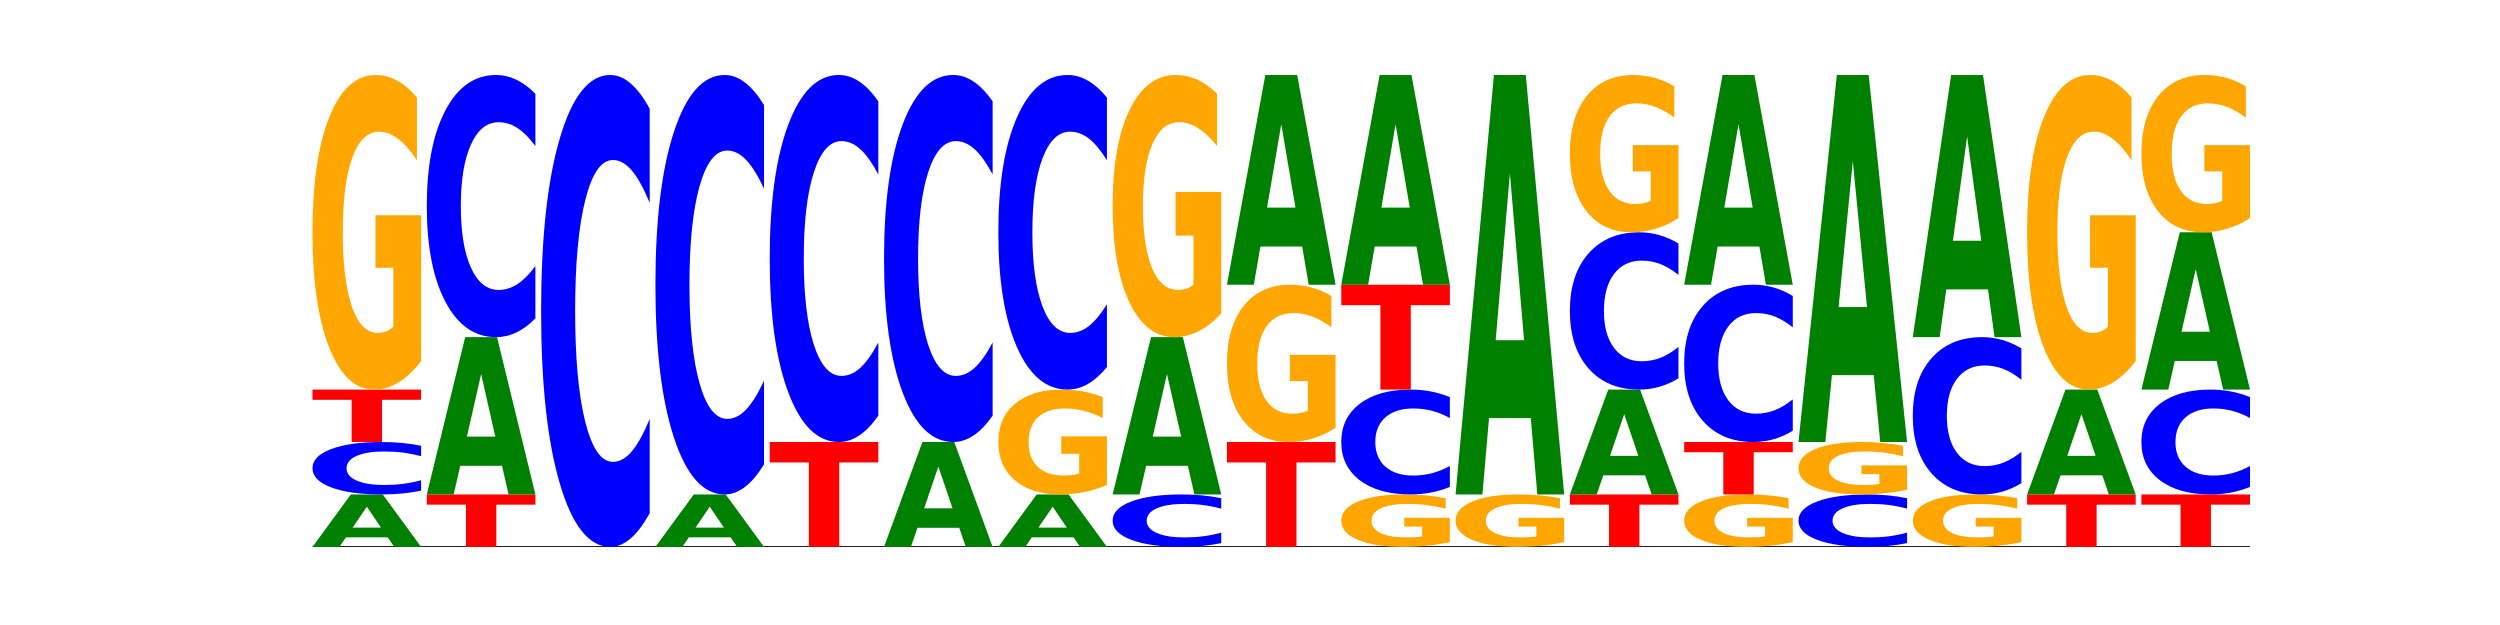 <?xml version="1.0" encoding="utf-8" standalone="no"?>
<!DOCTYPE svg PUBLIC "-//W3C//DTD SVG 1.1//EN"
  "http://www.w3.org/Graphics/SVG/1.1/DTD/svg11.dtd">
<!-- Created with matplotlib (https://matplotlib.org/) -->
<svg height="180pt" version="1.1" viewBox="0 0 720 180" width="720pt" xmlns="http://www.w3.org/2000/svg" xmlns:xlink="http://www.w3.org/1999/xlink">
 <defs>
  <style type="text/css">*{stroke-linecap:butt;stroke-linejoin:round;}</style>
 </defs>
 <g id="figure_1">
  <g id="patch_1">
   <path d="M 0 180 
L 720 180 
L 720 0 
L 0 0 
z
" style="fill:none;"/>
  </g>
  <g id="axes_1">
   <g id="line2d_1">
    <path clip-path="url(#p7087308dfe)" d="M 90 157.5 
L 648 157.5 
" style="fill:none;stroke:#000000;stroke-linecap:square;stroke-width:0.5;"/>
   </g>
   <g id="patch_2">
    <path clip-path="url(#p7087308dfe)" d="M 111.664 154.749 
L 99.636 154.749 
L 97.737 157.5 
L 90 157.5 
L 101.049 142.4 
L 110.225 142.4 
L 121.274 157.5 
L 113.544 157.5 
z
M 101.554 151.947 
L 109.726 151.947 
L 105.647 145.94 
z
" style="fill:#008000;"/>
   </g>
   <g id="patch_3">
    <path clip-path="url(#p7087308dfe)" d="M 121.274 141.318 
Q 118.658 141.854 115.829 142.126 
Q 113.001 142.4 109.92 142.4 
Q 100.732 142.4 95.366 140.366 
Q 90 138.333 90 134.855 
Q 90 131.364 95.366 129.334 
Q 100.732 127.3 109.92 127.3 
Q 113.001 127.3 115.829 127.574 
Q 118.658 127.846 121.274 128.382 
L 121.274 131.392 
Q 118.635 130.681 116.074 130.351 
Q 113.513 130.02 110.684 130.02 
Q 105.61 130.02 102.702 131.308 
Q 99.802 132.593 99.802 134.855 
Q 99.802 137.107 102.702 138.395 
Q 105.61 139.68 110.684 139.68 
Q 113.513 139.68 116.074 139.349 
Q 118.635 139.016 121.274 138.305 
z
" style="fill:#0000ff;"/>
   </g>
   <g id="patch_4">
    <path clip-path="url(#p7087308dfe)" d="M 90 112.2 
L 121.274 112.2 
L 121.274 115.145 
L 110.023 115.145 
L 110.023 127.3 
L 101.273 127.3 
L 101.273 115.145 
L 90 115.145 
z
" style="fill:#ff0000;"/>
   </g>
   <g id="patch_5">
    <path clip-path="url(#p7087308dfe)" d="M 121.274 104.003 
Q 118.12 108.101 114.728 110.16 
Q 111.336 112.2 107.719 112.2 
Q 99.546 112.2 94.773 99.998 
Q 90 87.795 90 66.928 
Q 90 45.817 94.857 33.709 
Q 99.722 21.6 108.181 21.6 
Q 111.441 21.6 114.427 23.247 
Q 117.419 24.875 120.069 28.094 
L 120.069 46.154 
Q 117.335 42.018 114.63 39.978 
Q 111.924 37.92 109.205 37.92 
Q 104.172 37.92 101.446 45.443 
Q 98.719 52.948 98.719 66.928 
Q 98.719 80.777 101.348 88.338 
Q 103.976 95.88 108.812 95.88 
Q 110.13 95.88 111.258 95.45 
Q 112.387 95.001 113.284 94.065 
L 113.284 77.109 
L 108.132 77.109 
L 108.132 62.006 
L 121.274 62.006 
z
" style="fill:#ffa600;"/>
   </g>
   <g id="patch_6">
    <path clip-path="url(#p7087308dfe)" d="M 122.92 142.4 
L 154.195 142.4 
L 154.195 145.345 
L 142.943 145.345 
L 142.943 157.5 
L 134.194 157.5 
L 134.194 145.345 
L 122.92 145.345 
z
" style="fill:#ff0000;"/>
   </g>
   <g id="patch_7">
    <path clip-path="url(#p7087308dfe)" d="M 144.584 134.148 
L 132.557 134.148 
L 130.657 142.4 
L 122.92 142.4 
L 133.97 97.1 
L 143.145 97.1 
L 154.195 142.4 
L 146.464 142.4 
z
M 134.475 125.74 
L 142.647 125.74 
L 138.567 107.721 
z
" style="fill:#008000;"/>
   </g>
   <g id="patch_8">
    <path clip-path="url(#p7087308dfe)" d="M 154.195 91.688 
Q 151.579 94.371 148.75 95.728 
Q 145.921 97.1 142.84 97.1 
Q 133.652 97.1 128.286 86.931 
Q 122.92 76.763 122.92 59.373 
Q 122.92 41.922 128.286 31.769 
Q 133.652 21.6 142.84 21.6 
Q 145.921 21.6 148.75 22.972 
Q 151.579 24.329 154.195 27.012 
L 154.195 42.062 
Q 151.555 38.506 148.994 36.853 
Q 146.433 35.2 143.604 35.2 
Q 138.53 35.2 135.622 41.641 
Q 132.723 48.066 132.723 59.373 
Q 132.723 70.634 135.622 77.075 
Q 138.53 83.5 143.604 83.5 
Q 146.433 83.5 148.994 81.847 
Q 151.555 80.178 154.195 76.623 
z
" style="fill:#0000ff;"/>
   </g>
   <g id="patch_9">
    <path clip-path="url(#p7087308dfe)" d="M 187.115 147.759 
Q 184.499 152.587 181.67 155.03 
Q 178.841 157.5 175.76 157.5 
Q 166.573 157.5 161.207 139.197 
Q 155.841 120.893 155.841 89.592 
Q 155.841 58.179 161.207 39.903 
Q 166.573 21.6 175.76 21.6 
Q 178.841 21.6 181.67 24.07 
Q 184.499 26.513 187.115 31.341 
L 187.115 58.431 
Q 184.475 52.031 181.914 49.055 
Q 179.354 46.079 176.525 46.079 
Q 171.45 46.079 168.543 57.673 
Q 165.643 69.239 165.643 89.592 
Q 165.643 109.861 168.543 121.455 
Q 171.45 133.021 176.525 133.021 
Q 179.354 133.021 181.914 130.045 
Q 184.475 127.041 187.115 120.641 
z
" style="fill:#0000ff;"/>
   </g>
   <g id="patch_10">
    <path clip-path="url(#p7087308dfe)" d="M 210.425 154.749 
L 198.397 154.749 
L 196.498 157.5 
L 188.761 157.5 
L 199.81 142.4 
L 208.986 142.4 
L 220.035 157.5 
L 212.305 157.5 
z
M 200.315 151.947 
L 208.487 151.947 
L 204.408 145.94 
z
" style="fill:#008000;"/>
   </g>
   <g id="patch_11">
    <path clip-path="url(#p7087308dfe)" d="M 220.035 133.741 
Q 217.419 138.033 214.591 140.204 
Q 211.762 142.4 208.681 142.4 
Q 199.493 142.4 194.127 126.13 
Q 188.761 109.861 188.761 82.037 
Q 188.761 54.114 194.127 37.87 
Q 199.493 21.6 208.681 21.6 
Q 211.762 21.6 214.591 23.796 
Q 217.419 25.967 220.035 30.259 
L 220.035 54.339 
Q 217.396 48.65 214.835 46.005 
Q 212.274 43.359 209.445 43.359 
Q 204.371 43.359 201.463 53.665 
Q 198.563 63.946 198.563 82.037 
Q 198.563 100.054 201.463 110.36 
Q 204.371 120.641 209.445 120.641 
Q 212.274 120.641 214.835 117.995 
Q 217.396 115.325 220.035 109.636 
z
" style="fill:#0000ff;"/>
   </g>
   <g id="patch_12">
    <path clip-path="url(#p7087308dfe)" d="M 221.681 127.3 
L 252.956 127.3 
L 252.956 133.19 
L 241.704 133.19 
L 241.704 157.5 
L 232.955 157.5 
L 232.955 133.19 
L 221.681 133.19 
z
" style="fill:#ff0000;"/>
   </g>
   <g id="patch_13">
    <path clip-path="url(#p7087308dfe)" d="M 252.956 119.723 
Q 250.34 123.479 247.511 125.379 
Q 244.682 127.3 241.601 127.3 
Q 232.414 127.3 227.047 113.064 
Q 221.681 98.828 221.681 74.483 
Q 221.681 50.05 227.047 35.836 
Q 232.414 21.6 241.601 21.6 
Q 244.682 21.6 247.511 23.521 
Q 250.34 25.421 252.956 29.177 
L 252.956 50.247 
Q 250.316 45.268 247.755 42.954 
Q 245.194 40.64 242.366 40.64 
Q 237.291 40.64 234.383 49.657 
Q 231.484 58.653 231.484 74.483 
Q 231.484 90.247 234.383 99.265 
Q 237.291 108.26 242.366 108.26 
Q 245.194 108.26 247.755 105.946 
Q 250.316 103.61 252.956 98.632 
z
" style="fill:#0000ff;"/>
   </g>
   <g id="patch_14">
    <path clip-path="url(#p7087308dfe)" d="M 276.266 151.999 
L 264.238 151.999 
L 262.339 157.5 
L 254.602 157.5 
L 265.651 127.3 
L 274.827 127.3 
L 285.876 157.5 
L 278.145 157.5 
z
M 266.156 146.393 
L 274.328 146.393 
L 270.249 134.381 
z
" style="fill:#008000;"/>
   </g>
   <g id="patch_15">
    <path clip-path="url(#p7087308dfe)" d="M 285.876 119.723 
Q 283.26 123.479 280.431 125.379 
Q 277.602 127.3 274.522 127.3 
Q 265.334 127.3 259.968 113.064 
Q 254.602 98.828 254.602 74.483 
Q 254.602 50.05 259.968 35.836 
Q 265.334 21.6 274.522 21.6 
Q 277.602 21.6 280.431 23.521 
Q 283.26 25.421 285.876 29.177 
L 285.876 50.247 
Q 283.236 45.268 280.676 42.954 
Q 278.115 40.64 275.286 40.64 
Q 270.211 40.64 267.304 49.657 
Q 264.404 58.653 264.404 74.483 
Q 264.404 90.247 267.304 99.265 
Q 270.211 108.26 275.286 108.26 
Q 278.115 108.26 280.676 105.946 
Q 283.236 103.61 285.876 98.632 
z
" style="fill:#0000ff;"/>
   </g>
   <g id="patch_16">
    <path clip-path="url(#p7087308dfe)" d="M 309.186 154.749 
L 297.158 154.749 
L 295.259 157.5 
L 287.522 157.5 
L 298.571 142.4 
L 307.747 142.4 
L 318.796 157.5 
L 311.066 157.5 
z
M 299.077 151.947 
L 307.248 151.947 
L 303.169 145.94 
z
" style="fill:#008000;"/>
   </g>
   <g id="patch_17">
    <path clip-path="url(#p7087308dfe)" d="M 318.796 139.668 
Q 315.642 141.034 312.25 141.72 
Q 308.858 142.4 305.241 142.4 
Q 297.068 142.4 292.295 138.333 
Q 287.522 134.265 287.522 127.309 
Q 287.522 120.272 292.379 116.236 
Q 297.244 112.2 305.704 112.2 
Q 308.963 112.2 311.949 112.749 
Q 314.941 113.292 317.591 114.365 
L 317.591 120.385 
Q 314.857 119.006 312.152 118.326 
Q 309.446 117.64 306.727 117.64 
Q 301.694 117.64 298.968 120.148 
Q 296.241 122.649 296.241 127.309 
Q 296.241 131.926 298.87 134.446 
Q 301.498 136.96 306.334 136.96 
Q 307.652 136.96 308.781 136.817 
Q 309.909 136.667 310.806 136.355 
L 310.806 130.703 
L 305.655 130.703 
L 305.655 125.669 
L 318.796 125.669 
z
" style="fill:#ffa600;"/>
   </g>
   <g id="patch_18">
    <path clip-path="url(#p7087308dfe)" d="M 318.796 105.706 
Q 316.18 108.925 313.352 110.553 
Q 310.523 112.2 307.442 112.2 
Q 298.254 112.2 292.888 99.998 
Q 287.522 87.795 287.522 66.928 
Q 287.522 45.986 292.888 33.802 
Q 298.254 21.6 307.442 21.6 
Q 310.523 21.6 313.352 23.247 
Q 316.18 24.875 318.796 28.094 
L 318.796 46.154 
Q 316.157 41.887 313.596 39.903 
Q 311.035 37.92 308.206 37.92 
Q 303.132 37.92 300.224 45.649 
Q 297.324 53.36 297.324 66.928 
Q 297.324 80.44 300.224 88.17 
Q 303.132 95.88 308.206 95.88 
Q 311.035 95.88 313.596 93.897 
Q 316.157 91.894 318.796 87.627 
z
" style="fill:#0000ff;"/>
   </g>
   <g id="patch_19">
    <path clip-path="url(#p7087308dfe)" d="M 351.717 156.418 
Q 349.101 156.954 346.272 157.226 
Q 343.443 157.5 340.362 157.5 
Q 331.175 157.5 325.809 155.466 
Q 320.442 153.433 320.442 149.955 
Q 320.442 146.464 325.809 144.434 
Q 331.175 142.4 340.362 142.4 
Q 343.443 142.4 346.272 142.674 
Q 349.101 142.946 351.717 143.482 
L 351.717 146.492 
Q 349.077 145.781 346.516 145.451 
Q 343.955 145.12 341.127 145.12 
Q 336.052 145.12 333.144 146.408 
Q 330.245 147.693 330.245 149.955 
Q 330.245 152.207 333.144 153.495 
Q 336.052 154.78 341.127 154.78 
Q 343.955 154.78 346.516 154.449 
Q 349.077 154.116 351.717 153.405 
z
" style="fill:#0000ff;"/>
   </g>
   <g id="patch_20">
    <path clip-path="url(#p7087308dfe)" d="M 342.106 134.148 
L 330.079 134.148 
L 328.18 142.4 
L 320.442 142.4 
L 331.492 97.1 
L 340.668 97.1 
L 351.717 142.4 
L 343.986 142.4 
z
M 331.997 125.74 
L 340.169 125.74 
L 336.089 107.721 
z
" style="fill:#008000;"/>
   </g>
   <g id="patch_21">
    <path clip-path="url(#p7087308dfe)" d="M 351.717 90.269 
Q 348.563 93.684 345.17 95.4 
Q 341.778 97.1 338.161 97.1 
Q 329.989 97.1 325.216 86.931 
Q 320.442 76.763 320.442 59.373 
Q 320.442 41.781 325.3 31.691 
Q 330.164 21.6 338.624 21.6 
Q 341.883 21.6 344.869 22.972 
Q 347.862 24.329 350.511 27.012 
L 350.511 42.062 
Q 347.778 38.615 345.072 36.915 
Q 342.367 35.2 339.647 35.2 
Q 334.615 35.2 331.888 41.469 
Q 329.162 47.723 329.162 59.373 
Q 329.162 70.914 331.79 77.215 
Q 334.419 83.5 339.255 83.5 
Q 340.572 83.5 341.701 83.142 
Q 342.829 82.767 343.727 81.988 
L 343.727 67.858 
L 338.575 67.858 
L 338.575 55.272 
L 351.717 55.272 
z
" style="fill:#ffa600;"/>
   </g>
   <g id="patch_22">
    <path clip-path="url(#p7087308dfe)" d="M 353.363 127.3 
L 384.637 127.3 
L 384.637 133.19 
L 373.386 133.19 
L 373.386 157.5 
L 364.636 157.5 
L 364.636 133.19 
L 353.363 133.19 
z
" style="fill:#ff0000;"/>
   </g>
   <g id="patch_23">
    <path clip-path="url(#p7087308dfe)" d="M 384.637 123.201 
Q 381.483 125.251 378.091 126.28 
Q 374.698 127.3 371.082 127.3 
Q 362.909 127.3 358.136 121.199 
Q 353.363 115.098 353.363 104.664 
Q 353.363 94.109 358.22 88.054 
Q 363.084 82 371.544 82 
Q 374.803 82 377.789 82.823 
Q 380.782 83.638 383.432 85.247 
L 383.432 94.277 
Q 380.698 92.209 377.993 91.189 
Q 375.287 90.16 372.568 90.16 
Q 367.535 90.16 364.809 93.922 
Q 362.082 97.674 362.082 104.664 
Q 362.082 111.589 364.71 115.369 
Q 367.339 119.14 372.175 119.14 
Q 373.493 119.14 374.621 118.925 
Q 375.75 118.7 376.647 118.233 
L 376.647 109.755 
L 371.495 109.755 
L 371.495 102.203 
L 384.637 102.203 
z
" style="fill:#ffa600;"/>
   </g>
   <g id="patch_24">
    <path clip-path="url(#p7087308dfe)" d="M 375.027 70.997 
L 362.999 70.997 
L 361.1 82 
L 353.363 82 
L 364.412 21.6 
L 373.588 21.6 
L 384.637 82 
L 376.907 82 
z
M 364.917 59.787 
L 373.089 59.787 
L 369.01 35.762 
z
" style="fill:#008000;"/>
   </g>
   <g id="patch_25">
    <path clip-path="url(#p7087308dfe)" d="M 417.558 156.134 
Q 414.403 156.817 411.011 157.16 
Q 407.619 157.5 404.002 157.5 
Q 395.829 157.5 391.056 155.466 
Q 386.283 153.433 386.283 149.955 
Q 386.283 146.436 391.14 144.418 
Q 396.005 142.4 404.465 142.4 
Q 407.724 142.4 410.71 142.674 
Q 413.703 142.946 416.352 143.482 
L 416.352 146.492 
Q 413.618 145.803 410.913 145.463 
Q 408.207 145.12 405.488 145.12 
Q 400.455 145.12 397.729 146.374 
Q 395.002 147.625 395.002 149.955 
Q 395.002 152.263 397.631 153.523 
Q 400.259 154.78 405.095 154.78 
Q 406.413 154.78 407.542 154.708 
Q 408.67 154.633 409.567 154.478 
L 409.567 151.652 
L 404.416 151.652 
L 404.416 149.134 
L 417.558 149.134 
z
" style="fill:#ffa600;"/>
   </g>
   <g id="patch_26">
    <path clip-path="url(#p7087308dfe)" d="M 417.558 140.235 
Q 414.941 141.308 412.113 141.851 
Q 409.284 142.4 406.203 142.4 
Q 397.015 142.4 391.649 138.333 
Q 386.283 134.265 386.283 127.309 
Q 386.283 120.329 391.649 116.267 
Q 397.015 112.2 406.203 112.2 
Q 409.284 112.2 412.113 112.749 
Q 414.941 113.292 417.558 114.365 
L 417.558 120.385 
Q 414.918 118.962 412.357 118.301 
Q 409.796 117.64 406.967 117.64 
Q 401.893 117.64 398.985 120.216 
Q 396.085 122.787 396.085 127.309 
Q 396.085 131.813 398.985 134.39 
Q 401.893 136.96 406.967 136.96 
Q 409.796 136.96 412.357 136.299 
Q 414.918 135.631 417.558 134.209 
z
" style="fill:#0000ff;"/>
   </g>
   <g id="patch_27">
    <path clip-path="url(#p7087308dfe)" d="M 386.283 82 
L 417.558 82 
L 417.558 87.89 
L 406.306 87.89 
L 406.306 112.2 
L 397.556 112.2 
L 397.556 87.89 
L 386.283 87.89 
z
" style="fill:#ff0000;"/>
   </g>
   <g id="patch_28">
    <path clip-path="url(#p7087308dfe)" d="M 407.947 70.997 
L 395.919 70.997 
L 394.02 82 
L 386.283 82 
L 397.332 21.6 
L 406.508 21.6 
L 417.558 82 
L 409.827 82 
z
M 397.838 59.787 
L 406.009 59.787 
L 401.93 35.762 
z
" style="fill:#008000;"/>
   </g>
   <g id="patch_29">
    <path clip-path="url(#p7087308dfe)" d="M 450.478 156.134 
Q 447.324 156.817 443.931 157.16 
Q 440.539 157.5 436.922 157.5 
Q 428.75 157.5 423.977 155.466 
Q 419.204 153.433 419.204 149.955 
Q 419.204 146.436 424.061 144.418 
Q 428.925 142.4 437.385 142.4 
Q 440.644 142.4 443.63 142.674 
Q 446.623 142.946 449.272 143.482 
L 449.272 146.492 
Q 446.539 145.803 443.833 145.463 
Q 441.128 145.12 438.408 145.12 
Q 433.376 145.12 430.649 146.374 
Q 427.923 147.625 427.923 149.955 
Q 427.923 152.263 430.551 153.523 
Q 433.18 154.78 438.016 154.78 
Q 439.334 154.78 440.462 154.708 
Q 441.59 154.633 442.488 154.478 
L 442.488 151.652 
L 437.336 151.652 
L 437.336 149.134 
L 450.478 149.134 
z
" style="fill:#ffa600;"/>
   </g>
   <g id="patch_30">
    <path clip-path="url(#p7087308dfe)" d="M 440.867 120.394 
L 428.84 120.394 
L 426.941 142.4 
L 419.204 142.4 
L 430.253 21.6 
L 439.429 21.6 
L 450.478 142.4 
L 442.747 142.4 
z
M 430.758 97.974 
L 438.93 97.974 
L 434.85 49.923 
z
" style="fill:#008000;"/>
   </g>
   <g id="patch_31">
    <path clip-path="url(#p7087308dfe)" d="M 452.124 142.4 
L 483.398 142.4 
L 483.398 145.345 
L 472.147 145.345 
L 472.147 157.5 
L 463.397 157.5 
L 463.397 145.345 
L 452.124 145.345 
z
" style="fill:#ff0000;"/>
   </g>
   <g id="patch_32">
    <path clip-path="url(#p7087308dfe)" d="M 473.788 136.899 
L 461.76 136.899 
L 459.861 142.4 
L 452.124 142.4 
L 463.173 112.2 
L 472.349 112.2 
L 483.398 142.4 
L 475.668 142.4 
z
M 463.678 131.293 
L 471.85 131.293 
L 467.771 119.281 
z
" style="fill:#008000;"/>
   </g>
   <g id="patch_33">
    <path clip-path="url(#p7087308dfe)" d="M 483.398 108.953 
Q 480.782 110.562 477.953 111.377 
Q 475.125 112.2 472.044 112.2 
Q 462.856 112.2 457.49 106.099 
Q 452.124 99.998 452.124 89.564 
Q 452.124 79.093 457.49 73.001 
Q 462.856 66.9 472.044 66.9 
Q 475.125 66.9 477.953 67.723 
Q 480.782 68.538 483.398 70.147 
L 483.398 79.177 
Q 480.759 77.044 478.198 76.052 
Q 475.637 75.06 472.808 75.06 
Q 467.733 75.06 464.826 78.924 
Q 461.926 82.78 461.926 89.564 
Q 461.926 96.32 464.826 100.185 
Q 467.733 104.04 472.808 104.04 
Q 475.637 104.04 478.198 103.048 
Q 480.759 102.047 483.398 99.914 
z
" style="fill:#0000ff;"/>
   </g>
   <g id="patch_34">
    <path clip-path="url(#p7087308dfe)" d="M 483.398 62.801 
Q 480.244 64.851 476.852 65.88 
Q 473.459 66.9 469.843 66.9 
Q 461.67 66.9 456.897 60.799 
Q 452.124 54.698 452.124 44.264 
Q 452.124 33.709 456.981 27.654 
Q 461.845 21.6 470.305 21.6 
Q 473.565 21.6 476.55 22.423 
Q 479.543 23.238 482.193 24.847 
L 482.193 33.877 
Q 479.459 31.809 476.754 30.789 
Q 474.048 29.76 471.329 29.76 
Q 466.296 29.76 463.57 33.522 
Q 460.843 37.274 460.843 44.264 
Q 460.843 51.189 463.472 54.969 
Q 466.1 58.74 470.936 58.74 
Q 472.254 58.74 473.382 58.525 
Q 474.511 58.3 475.408 57.833 
L 475.408 49.355 
L 470.256 49.355 
L 470.256 41.803 
L 483.398 41.803 
z
" style="fill:#ffa600;"/>
   </g>
   <g id="patch_35">
    <path clip-path="url(#p7087308dfe)" d="M 516.319 156.134 
Q 513.165 156.817 509.772 157.16 
Q 506.38 157.5 502.763 157.5 
Q 494.591 157.5 489.817 155.466 
Q 485.044 153.433 485.044 149.955 
Q 485.044 146.436 489.902 144.418 
Q 494.766 142.4 503.226 142.4 
Q 506.485 142.4 509.471 142.674 
Q 512.464 142.946 515.113 143.482 
L 515.113 146.492 
Q 512.38 145.803 509.674 145.463 
Q 506.969 145.12 504.249 145.12 
Q 499.217 145.12 496.49 146.374 
Q 493.763 147.625 493.763 149.955 
Q 493.763 152.263 496.392 153.523 
Q 499.02 154.78 503.857 154.78 
Q 505.174 154.78 506.303 154.708 
Q 507.431 154.633 508.328 154.478 
L 508.328 151.652 
L 503.177 151.652 
L 503.177 149.134 
L 516.319 149.134 
z
" style="fill:#ffa600;"/>
   </g>
   <g id="patch_36">
    <path clip-path="url(#p7087308dfe)" d="M 485.044 127.3 
L 516.319 127.3 
L 516.319 130.245 
L 505.067 130.245 
L 505.067 142.4 
L 496.318 142.4 
L 496.318 130.245 
L 485.044 130.245 
z
" style="fill:#ff0000;"/>
   </g>
   <g id="patch_37">
    <path clip-path="url(#p7087308dfe)" d="M 516.319 124.053 
Q 513.703 125.662 510.874 126.477 
Q 508.045 127.3 504.964 127.3 
Q 495.776 127.3 490.41 121.199 
Q 485.044 115.098 485.044 104.664 
Q 485.044 94.193 490.41 88.101 
Q 495.776 82 504.964 82 
Q 508.045 82 510.874 82.823 
Q 513.703 83.638 516.319 85.247 
L 516.319 94.277 
Q 513.679 92.144 511.118 91.152 
Q 508.557 90.16 505.728 90.16 
Q 500.654 90.16 497.746 94.024 
Q 494.847 97.88 494.847 104.664 
Q 494.847 111.42 497.746 115.285 
Q 500.654 119.14 505.728 119.14 
Q 508.557 119.14 511.118 118.148 
Q 513.679 117.147 516.319 115.014 
z
" style="fill:#0000ff;"/>
   </g>
   <g id="patch_38">
    <path clip-path="url(#p7087308dfe)" d="M 506.708 70.997 
L 494.68 70.997 
L 492.781 82 
L 485.044 82 
L 496.094 21.6 
L 505.269 21.6 
L 516.319 82 
L 508.588 82 
z
M 496.599 59.787 
L 504.771 59.787 
L 500.691 35.762 
z
" style="fill:#008000;"/>
   </g>
   <g id="patch_39">
    <path clip-path="url(#p7087308dfe)" d="M 549.239 156.418 
Q 546.623 156.954 543.794 157.226 
Q 540.965 157.5 537.884 157.5 
Q 528.697 157.5 523.331 155.466 
Q 517.965 153.433 517.965 149.955 
Q 517.965 146.464 523.331 144.434 
Q 528.697 142.4 537.884 142.4 
Q 540.965 142.4 543.794 142.674 
Q 546.623 142.946 549.239 143.482 
L 549.239 146.492 
Q 546.599 145.781 544.038 145.451 
Q 541.477 145.12 538.649 145.12 
Q 533.574 145.12 530.667 146.408 
Q 527.767 147.693 527.767 149.955 
Q 527.767 152.207 530.667 153.495 
Q 533.574 154.78 538.649 154.78 
Q 541.477 154.78 544.038 154.449 
Q 546.599 154.116 549.239 153.405 
z
" style="fill:#0000ff;"/>
   </g>
   <g id="patch_40">
    <path clip-path="url(#p7087308dfe)" d="M 549.239 141.034 
Q 546.085 141.717 542.692 142.06 
Q 539.3 142.4 535.683 142.4 
Q 527.511 142.4 522.738 140.366 
Q 517.965 138.333 517.965 134.855 
Q 517.965 131.336 522.822 129.318 
Q 527.686 127.3 536.146 127.3 
Q 539.405 127.3 542.391 127.574 
Q 545.384 127.846 548.033 128.382 
L 548.033 131.392 
Q 545.3 130.703 542.594 130.363 
Q 539.889 130.02 537.169 130.02 
Q 532.137 130.02 529.41 131.274 
Q 526.684 132.525 526.684 134.855 
Q 526.684 137.163 529.312 138.423 
Q 531.941 139.68 536.777 139.68 
Q 538.095 139.68 539.223 139.608 
Q 540.351 139.533 541.249 139.378 
L 541.249 136.552 
L 536.097 136.552 
L 536.097 134.034 
L 549.239 134.034 
z
" style="fill:#ffa600;"/>
   </g>
   <g id="patch_41">
    <path clip-path="url(#p7087308dfe)" d="M 539.628 108.045 
L 527.601 108.045 
L 525.702 127.3 
L 517.965 127.3 
L 529.014 21.6 
L 538.19 21.6 
L 549.239 127.3 
L 541.508 127.3 
z
M 529.519 88.427 
L 537.691 88.427 
L 533.611 46.383 
z
" style="fill:#008000;"/>
   </g>
   <g id="patch_42">
    <path clip-path="url(#p7087308dfe)" d="M 582.159 156.134 
Q 579.005 156.817 575.613 157.16 
Q 572.22 157.5 568.604 157.5 
Q 560.431 157.5 555.658 155.466 
Q 550.885 153.433 550.885 149.955 
Q 550.885 146.436 555.742 144.418 
Q 560.606 142.4 569.066 142.4 
Q 572.326 142.4 575.311 142.674 
Q 578.304 142.946 580.954 143.482 
L 580.954 146.492 
Q 578.22 145.803 575.515 145.463 
Q 572.809 145.12 570.09 145.12 
Q 565.057 145.12 562.331 146.374 
Q 559.604 147.625 559.604 149.955 
Q 559.604 152.263 562.233 153.523 
Q 564.861 154.78 569.697 154.78 
Q 571.015 154.78 572.143 154.708 
Q 573.272 154.633 574.169 154.478 
L 574.169 151.652 
L 569.017 151.652 
L 569.017 149.134 
L 582.159 149.134 
z
" style="fill:#ffa600;"/>
   </g>
   <g id="patch_43">
    <path clip-path="url(#p7087308dfe)" d="M 582.159 139.153 
Q 579.543 140.762 576.714 141.577 
Q 573.886 142.4 570.805 142.4 
Q 561.617 142.4 556.251 136.299 
Q 550.885 130.198 550.885 119.764 
Q 550.885 109.293 556.251 103.201 
Q 561.617 97.1 570.805 97.1 
Q 573.886 97.1 576.714 97.923 
Q 579.543 98.738 582.159 100.347 
L 582.159 109.377 
Q 579.52 107.244 576.959 106.252 
Q 574.398 105.26 571.569 105.26 
Q 566.495 105.26 563.587 109.124 
Q 560.687 112.98 560.687 119.764 
Q 560.687 126.52 563.587 130.385 
Q 566.495 134.24 571.569 134.24 
Q 574.398 134.24 576.959 133.248 
Q 579.52 132.247 582.159 130.114 
z
" style="fill:#0000ff;"/>
   </g>
   <g id="patch_44">
    <path clip-path="url(#p7087308dfe)" d="M 572.549 83.346 
L 560.521 83.346 
L 558.622 97.1 
L 550.885 97.1 
L 561.934 21.6 
L 571.11 21.6 
L 582.159 97.1 
L 574.429 97.1 
z
M 562.439 69.334 
L 570.611 69.334 
L 566.532 39.302 
z
" style="fill:#008000;"/>
   </g>
   <g id="patch_45">
    <path clip-path="url(#p7087308dfe)" d="M 583.805 142.4 
L 615.08 142.4 
L 615.08 145.345 
L 603.828 145.345 
L 603.828 157.5 
L 595.079 157.5 
L 595.079 145.345 
L 583.805 145.345 
z
" style="fill:#ff0000;"/>
   </g>
   <g id="patch_46">
    <path clip-path="url(#p7087308dfe)" d="M 605.469 136.899 
L 593.441 136.899 
L 591.542 142.4 
L 583.805 142.4 
L 594.855 112.2 
L 604.03 112.2 
L 615.08 142.4 
L 607.349 142.4 
z
M 595.36 131.293 
L 603.532 131.293 
L 599.452 119.281 
z
" style="fill:#008000;"/>
   </g>
   <g id="patch_47">
    <path clip-path="url(#p7087308dfe)" d="M 615.08 104.003 
Q 611.926 108.101 608.533 110.16 
Q 605.141 112.2 601.524 112.2 
Q 593.352 112.2 588.578 99.998 
Q 583.805 87.795 583.805 66.928 
Q 583.805 45.817 588.663 33.709 
Q 593.527 21.6 601.987 21.6 
Q 605.246 21.6 608.232 23.247 
Q 611.225 24.875 613.874 28.094 
L 613.874 46.154 
Q 611.141 42.018 608.435 39.978 
Q 605.73 37.92 603.01 37.92 
Q 597.978 37.92 595.251 45.443 
Q 592.525 52.948 592.525 66.928 
Q 592.525 80.777 595.153 88.338 
Q 597.781 95.88 602.618 95.88 
Q 603.935 95.88 605.064 95.45 
Q 606.192 95.001 607.089 94.065 
L 607.089 77.109 
L 601.938 77.109 
L 601.938 62.006 
L 615.08 62.006 
z
" style="fill:#ffa600;"/>
   </g>
   <g id="patch_48">
    <path clip-path="url(#p7087308dfe)" d="M 616.726 142.4 
L 648 142.4 
L 648 145.345 
L 636.749 145.345 
L 636.749 157.5 
L 627.999 157.5 
L 627.999 145.345 
L 616.726 145.345 
z
" style="fill:#ff0000;"/>
   </g>
   <g id="patch_49">
    <path clip-path="url(#p7087308dfe)" d="M 648 140.235 
Q 645.384 141.308 642.555 141.851 
Q 639.726 142.4 636.645 142.4 
Q 627.458 142.4 622.092 138.333 
Q 616.726 134.265 616.726 127.309 
Q 616.726 120.329 622.092 116.267 
Q 627.458 112.2 636.645 112.2 
Q 639.726 112.2 642.555 112.749 
Q 645.384 113.292 648 114.365 
L 648 120.385 
Q 645.36 118.962 642.799 118.301 
Q 640.239 117.64 637.41 117.64 
Q 632.335 117.64 629.428 120.216 
Q 626.528 122.787 626.528 127.309 
Q 626.528 131.813 629.428 134.39 
Q 632.335 136.96 637.41 136.96 
Q 640.239 136.96 642.799 136.299 
Q 645.36 135.631 648 134.209 
z
" style="fill:#0000ff;"/>
   </g>
   <g id="patch_50">
    <path clip-path="url(#p7087308dfe)" d="M 638.389 103.948 
L 626.362 103.948 
L 624.463 112.2 
L 616.726 112.2 
L 627.775 66.9 
L 636.951 66.9 
L 648 112.2 
L 640.269 112.2 
z
M 628.28 95.54 
L 636.452 95.54 
L 632.372 77.521 
z
" style="fill:#008000;"/>
   </g>
   <g id="patch_51">
    <path clip-path="url(#p7087308dfe)" d="M 648 62.801 
Q 644.846 64.851 641.454 65.88 
Q 638.061 66.9 634.445 66.9 
Q 626.272 66.9 621.499 60.799 
Q 616.726 54.698 616.726 44.264 
Q 616.726 33.709 621.583 27.654 
Q 626.447 21.6 634.907 21.6 
Q 638.166 21.6 641.152 22.423 
Q 644.145 23.238 646.794 24.847 
L 646.794 33.877 
Q 644.061 31.809 641.355 30.789 
Q 638.65 29.76 635.93 29.76 
Q 630.898 29.76 628.171 33.522 
Q 625.445 37.274 625.445 44.264 
Q 625.445 51.189 628.073 54.969 
Q 630.702 58.74 635.538 58.74 
Q 636.856 58.74 637.984 58.525 
Q 639.113 58.3 640.01 57.833 
L 640.01 49.355 
L 634.858 49.355 
L 634.858 41.803 
L 648 41.803 
z
" style="fill:#ffa600;"/>
   </g>
  </g>
 </g>
 <defs>
  <clipPath id="p7087308dfe">
   <rect height="135.9" width="558" x="90" y="21.6"/>
  </clipPath>
 </defs>
</svg>
